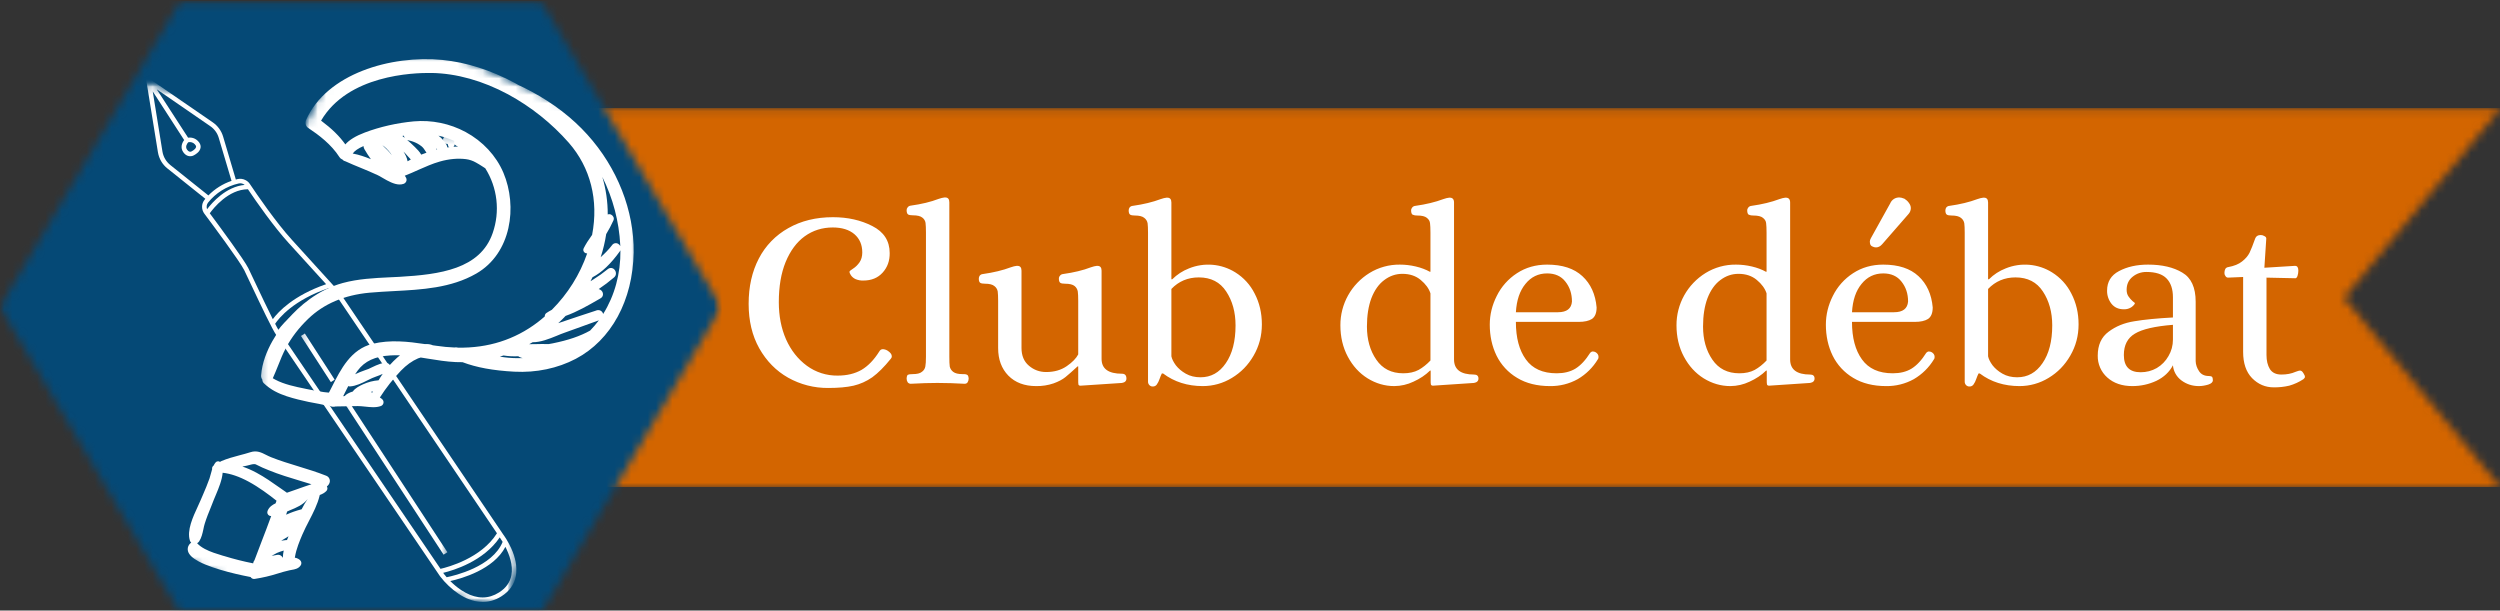 <svg width="303" height="74" viewBox="0 0 303 74" fill="none" xmlns="http://www.w3.org/2000/svg">
<rect x="0" y="0" width="303" height="74" fill="#333333" stroke="none"/>
<g clip-path="url(#clip0_201_111)">
<mask id="mask0_201_111" style="mask-type:luminance" maskUnits="userSpaceOnUse" x="65" y="13" width="240" height="59">
<path d="M65.097 13.101H303.105l-19 23l19 23H65.096Z" fill="white"/>
</mask>
<g mask="url(#mask0_201_111)">
<path d="M65.097 13.101H303.048V59.028H65.097V13.101Z" fill="#D36500"/>
</g>
<mask id="mask1_201_111" style="mask-type:luminance" maskUnits="userSpaceOnUse" x="0" y="0" width="88" height="75">
<path d="M0 0.114H87.463V74.322H0V0.114Z" fill="white"/>
</mask>
<g mask="url(#mask1_201_111)">
<mask id="mask2_201_111" style="mask-type:luminance" maskUnits="userSpaceOnUse" x="0" y="0" width="88" height="75">
<path d="M87.432 37.221L65.573 74.322H21.858L0 37.221L21.858 0.115H65.572L87.432 37.221Z" fill="white"/>
</mask>
<g mask="url(#mask2_201_111)">
<path d="M0 0.114H87.463V74.322H0V0.114Z" fill="#054976"/>
</g>
</g>
<mask id="mask3_201_111" style="mask-type:luminance" maskUnits="userSpaceOnUse" x="31" y="6" width="47" height="45">
<path d="M31.306 6.51H77.442V50.451H31.306V6.51Z" fill="white"/>
</mask>
<g mask="url(#mask3_201_111)">
<mask id="mask4_201_111" style="mask-type:luminance" maskUnits="userSpaceOnUse" x="14" y="1" width="71" height="82">
<path d="M43.117 1.221L84.715 19.669L55.946 82.967L14.341 64.52L43.117 1.221Z" fill="white"/>
</mask>
<g mask="url(#mask4_201_111)">
<mask id="mask5_201_111" style="mask-type:luminance" maskUnits="userSpaceOnUse" x="14" y="1" width="71" height="82">
<path d="M43.117 1.221L84.715 19.669L55.946 82.967L14.341 64.52L43.117 1.221Z" fill="white"/>
</mask>
<g mask="url(#mask5_201_111)">
<path d="M53.138 16.445C53.286 16.554 53.415 16.668 53.537 16.789C53.794 17.062 54.148 17.438 54.219 17.869C54.652 17.805 55.088 17.767 55.526 17.755C55.455 17.731 55.384 17.705 55.313 17.674C55.313 17.666 55.288 17.661 55.288 17.654C55.189 17.602 55.111 17.516 55.069 17.413C55.027 17.309 55.023 17.194 55.058 17.088C54.445 16.801 53.801 16.585 53.138 16.445ZM52.868 17.959C52.888 18.024 52.901 18.079 52.906 18.138L52.983 18.118C52.944 18.066 52.905 18.013 52.868 17.959ZM49.052 16.714C48.999 16.634 48.968 16.541 48.961 16.445C48.89 16.452 48.826 16.465 48.762 16.478C48.858 16.554 48.955 16.637 49.052 16.714ZM49.349 16.968C49.637 17.209 49.92 17.462 50.189 17.731L50.288 17.825C50.558 18.092 50.859 18.392 51.052 18.742C51.258 18.659 51.471 18.576 51.69 18.506C51.657 18.462 51.632 18.416 51.599 18.372C51.451 18.131 51.303 17.902 51.092 17.731C50.932 17.605 50.761 17.492 50.583 17.394C50.237 17.212 49.866 17.081 49.482 17.005L49.347 16.968H49.349ZM73.471 28.373C73.325 29.323 73.101 30.261 72.802 31.175C73.296 30.725 73.779 30.248 74.186 29.707C74.263 29.595 74.379 29.516 74.513 29.485C74.646 29.454 74.787 29.474 74.906 29.541C75.028 29.607 75.125 29.707 75.183 29.828C75.183 29.79 75.176 29.751 75.176 29.714C75.031 26.839 74.291 24.024 73.001 21.443C73.438 22.905 73.663 24.438 73.657 25.995C73.727 25.966 73.804 25.954 73.88 25.959C73.956 25.965 74.03 25.988 74.095 26.028C74.314 26.147 74.481 26.427 74.346 26.719C74.088 27.288 73.796 27.84 73.471 28.373ZM48.904 18.372C49.134 18.735 49.334 19.136 49.398 19.549C49.522 19.479 49.65 19.402 49.792 19.332C49.648 19.188 49.51 19.038 49.38 18.882C49.218 18.696 49.065 18.519 48.904 18.372ZM46.341 17.598C46.767 17.978 47.152 18.379 47.48 18.799L47.487 18.805C47.437 18.722 47.384 18.641 47.327 18.563C46.997 18.131 46.682 17.816 46.341 17.598ZM44.056 17.705C43.413 17.985 42.975 18.283 42.749 18.608C43.516 18.748 44.262 19.009 44.951 19.293C44.669 18.902 44.407 18.497 44.166 18.079C44.102 17.964 44.064 17.836 44.056 17.705ZM68.547 38.289C68.264 38.595 67.967 38.888 67.658 39.168C67.757 39.135 67.846 39.103 67.93 39.078C69.325 38.595 70.754 38.131 72.131 37.679L72.312 37.615C72.391 37.59 72.475 37.58 72.558 37.587C72.641 37.593 72.721 37.616 72.795 37.654C72.948 37.736 73.059 37.882 73.103 38.055C74.487 35.848 75.229 33.166 75.196 30.337C75.176 30.375 75.156 30.414 75.13 30.451C74.024 31.989 72.937 33.026 71.81 33.604C71.732 33.77 71.648 33.929 71.566 34.087C71.668 34.023 71.764 33.967 71.863 33.903C72.543 33.477 73.13 33.057 73.663 32.619C73.749 32.542 73.857 32.493 73.972 32.479C74.088 32.466 74.204 32.488 74.306 32.542C74.401 32.596 74.482 32.671 74.541 32.762C74.601 32.852 74.638 32.956 74.649 33.063C74.662 33.168 74.648 33.274 74.609 33.372C74.569 33.47 74.505 33.556 74.423 33.623C73.831 34.129 73.21 34.6 72.563 35.034C72.621 35.047 72.672 35.067 72.731 35.099C72.944 35.213 73.084 35.43 73.084 35.657C73.085 35.759 73.058 35.859 73.006 35.947C72.954 36.034 72.878 36.106 72.787 36.154L72.512 36.313C71.309 37.005 69.943 37.794 68.547 38.289ZM64.55 41.48C64.415 41.563 64.28 41.64 64.138 41.716C64.362 41.716 64.588 41.716 64.801 41.71C65.412 41.69 65.959 41.69 66.493 41.703L66.641 41.677C66.756 41.659 66.872 41.64 66.989 41.614C68.875 41.233 70.311 40.743 71.52 40.069C71.901 39.677 72.257 39.261 72.583 38.823C71.868 39.078 71.154 39.339 70.439 39.599C69.757 39.84 69.075 40.087 68.393 40.336C68.096 40.439 67.799 40.559 67.485 40.693C66.532 41.08 65.547 41.48 64.55 41.48ZM61.024 43.084C60.877 43.133 60.728 43.18 60.579 43.223C61.312 43.344 61.963 43.401 62.593 43.407C62.851 43.414 63.102 43.414 63.352 43.407C63.203 43.371 63.059 43.318 62.922 43.248C62.883 43.228 62.846 43.205 62.812 43.178C62.214 43.208 61.616 43.176 61.024 43.084ZM48.485 43.064C48.095 43.049 47.704 43.053 47.314 43.077C45.46 43.184 44.199 43.77 43.349 44.914C43.237 45.056 43.134 45.205 43.039 45.359C43.407 45.175 43.806 45.028 44.185 44.888L44.662 44.717C44.784 44.665 44.938 44.589 45.106 44.506C45.71 44.221 46.457 43.858 47.004 44.042C47.03 44.048 47.056 44.062 47.075 44.068C47.148 44.107 47.206 44.167 47.243 44.241C47.533 43.915 47.836 43.617 48.157 43.331C48.24 43.261 48.35 43.171 48.485 43.064ZM45.004 47.526C45.044 47.546 45.08 47.572 45.112 47.603C45.139 47.546 45.157 47.489 45.19 47.432C45.106 47.45 45.028 47.476 44.959 47.502L45.004 47.526ZM42.209 46.794L41.784 47.635L41.591 48.023L41.766 48.003C41.964 47.775 42.3 47.59 42.763 47.45C43.033 47.05 43.542 46.789 43.998 46.579C44.593 46.308 45.232 46.143 45.885 46.091C46.038 45.822 46.213 45.562 46.386 45.315C46.109 45.448 45.808 45.556 45.529 45.657C45.364 45.722 45.208 45.779 45.093 45.829C44.911 45.91 44.72 46.008 44.526 46.102C43.877 46.428 43.142 46.789 42.422 46.835C42.348 46.841 42.275 46.826 42.209 46.794ZM33.064 45.842C33.153 45.899 33.251 45.956 33.353 46.008C34.422 46.586 35.831 46.879 36.964 47.106L37.08 47.133C37.806 47.285 38.528 47.413 39.235 47.52C39.35 47.539 39.467 47.552 39.589 47.559L39.866 47.583C39.981 47.367 40.097 47.139 40.214 46.91C41.296 44.761 42.519 42.32 45.163 41.671C47.294 41.15 49.464 41.397 51.504 41.703C51.858 41.677 52.179 41.729 52.463 41.85L52.919 41.913C53.634 42.021 54.361 42.092 55.089 42.117C55.188 42.096 55.291 42.093 55.391 42.11L55.501 42.136C59.137 42.2 62.373 41.17 65.129 39.085C65.432 38.855 65.735 38.608 66.03 38.348C66.023 38.27 66.037 38.191 66.07 38.12C66.102 38.048 66.153 37.987 66.218 37.941C66.415 37.806 66.635 37.68 66.887 37.545C68.816 35.615 70.279 33.279 71.166 30.712C71.08 30.718 70.995 30.698 70.922 30.655C70.872 30.63 70.828 30.596 70.792 30.554C70.756 30.513 70.729 30.464 70.712 30.412C70.695 30.36 70.689 30.305 70.694 30.251C70.699 30.196 70.715 30.143 70.74 30.095C70.993 29.598 71.307 29.097 71.765 28.461C72.57 24.265 71.566 20.311 68.946 17.311C66.862 14.939 64.369 12.95 61.583 11.436C58.526 9.791 55.326 8.894 52.334 8.844C49.991 8.804 42.151 9.11 38.914 14.621C40.227 15.601 41.148 16.504 41.855 17.502C42.324 16.961 43.123 16.471 44.224 16.058C46.058 15.365 48.113 14.902 50.153 14.71C52.329 14.519 54.515 14.968 56.434 16.001C58.513 17.126 60.134 18.875 61.009 20.927C62.741 25.009 61.988 30.705 57.72 33.159C54.67 34.914 51.123 35.104 47.693 35.283C46.734 35.332 45.743 35.391 44.791 35.474C41.753 35.753 39.255 36.815 37.37 38.626C36.223 39.726 35.317 40.909 34.667 42.141C34.287 42.847 33.984 43.604 33.695 44.335C33.494 44.831 33.29 45.339 33.064 45.842ZM33.333 47.432C32.834 47.164 32.375 46.831 31.969 46.439C31.912 46.383 31.868 46.317 31.838 46.243C31.809 46.17 31.794 46.092 31.796 46.013C31.687 45.864 31.634 45.682 31.647 45.499C31.866 42.46 33.997 39.713 34.898 38.678C36.236 37.138 38.477 35.137 41.553 34.297C43.407 33.796 45.343 33.7 47.216 33.61L48.401 33.553C53.3 33.267 58.205 32.626 59.716 28.239C60.165 26.948 60.317 25.574 60.161 24.217C60.005 22.86 59.545 21.555 58.815 20.395C58.679 20.311 58.557 20.229 58.429 20.146C58.178 19.987 57.94 19.835 57.688 19.7C57.314 19.484 56.901 19.344 56.471 19.288C55.481 19.166 54.412 19.262 53.3 19.581C52.405 19.834 51.542 20.223 50.705 20.59C50.171 20.833 49.617 21.08 49.057 21.297C49.13 21.388 49.191 21.489 49.238 21.596C49.264 21.66 49.277 21.728 49.276 21.797C49.275 21.866 49.26 21.934 49.231 21.997C49.169 22.128 49.058 22.23 48.922 22.281C48.266 22.517 47.533 22.194 46.895 21.857C46.731 21.762 46.566 21.669 46.401 21.577C46.257 21.494 46.122 21.411 45.994 21.341L45.781 21.233C45.099 20.908 44.384 20.616 43.689 20.33C43.104 20.089 42.492 19.842 41.901 19.567C41.891 19.566 41.882 19.562 41.874 19.555C41.812 19.54 41.752 19.518 41.693 19.49C41.618 19.448 41.551 19.392 41.496 19.326C41.462 19.314 41.429 19.299 41.398 19.282C41.291 19.227 41.202 19.143 41.141 19.04C40.143 17.488 38.663 16.377 37.337 15.492C37.016 15.283 36.964 14.824 37.106 14.514C39.602 8.951 47.314 6.656 53.641 7.267C56.498 7.546 59.516 8.507 62.373 10.045C62.542 10.134 62.703 10.224 62.863 10.318C63.385 10.559 63.913 10.826 64.422 11.099C67.079 12.531 69.352 14.284 71.179 16.307C74.822 20.33 76.868 25.543 76.797 30.591C76.709 36.395 74.089 41.22 69.783 43.49C67.575 44.646 65 45.188 62.336 45.048C59.742 44.908 57.747 44.538 56.059 43.897C55.758 43.904 55.488 43.897 55.231 43.884C54.104 43.834 52.97 43.648 51.876 43.471C51.588 43.427 51.291 43.381 50.995 43.331C50.866 43.363 50.769 43.396 50.673 43.433C49.945 43.743 49.251 44.247 48.594 44.926C47.64 45.926 46.784 47.014 46.04 48.176C46.142 48.239 46.233 48.303 46.315 48.379C46.38 48.435 46.429 48.507 46.458 48.587C46.487 48.668 46.494 48.754 46.478 48.838C46.463 48.922 46.425 49.001 46.37 49.066C46.315 49.131 46.243 49.181 46.162 49.211C45.569 49.427 44.9 49.351 44.255 49.281C43.941 49.248 43.646 49.217 43.367 49.217C42.511 49.224 41.584 49.237 40.672 49.263C40.552 49.298 40.427 49.309 40.303 49.296C40.179 49.282 40.059 49.245 39.95 49.186C39.95 49.18 39.943 49.18 39.937 49.18C39.639 49.16 39.344 49.111 39.055 49.033C38.927 49.007 38.798 48.977 38.67 48.952C37.82 48.808 36.976 48.631 36.141 48.423C35.257 48.2 34.234 47.914 33.333 47.43" fill="white"/>
</g>
</g>
</g>
<mask id="mask6_201_111" style="mask-type:luminance" maskUnits="userSpaceOnUse" x="21" y="53" width="21" height="19">
<path d="M21.42 53.706H41.192V71.608H21.42V53.706Z" fill="white"/>
</mask>
<g mask="url(#mask6_201_111)">
<mask id="mask7_201_111" style="mask-type:luminance" maskUnits="userSpaceOnUse" x="14" y="1" width="71" height="82">
<path d="M43.117 1.221L84.715 19.669L55.946 82.967L14.342 64.52L43.117 1.221Z" fill="white"/>
</mask>
<g mask="url(#mask7_201_111)">
<mask id="mask8_201_111" style="mask-type:luminance" maskUnits="userSpaceOnUse" x="14" y="1" width="71" height="82">
<path d="M43.117 1.221L84.715 19.669L55.946 82.967L14.342 64.52L43.117 1.221Z" fill="white"/>
</mask>
<g mask="url(#mask8_201_111)">
<path d="M31.094 57.298C32.086 57.831 33.018 58.486 33.919 59.122C34.209 59.325 34.493 59.529 34.776 59.719C35.155 59.599 35.534 59.459 35.908 59.325C36.211 59.212 36.526 59.098 36.841 58.995L37.151 58.888C37.337 58.823 37.536 58.754 37.749 58.691C37.299 58.551 36.847 58.417 36.411 58.284C35.142 57.901 33.829 57.508 32.588 56.998C32.056 56.794 31.535 56.56 31.029 56.298C30.83 56.191 30.502 56.281 30.212 56.364C30.103 56.388 30 56.42 29.909 56.44C29.729 56.472 29.555 56.51 29.375 56.547C29.922 56.726 30.489 56.974 31.094 57.298ZM34.801 61.996C34.763 62.123 34.724 62.25 34.679 62.383L34.724 62.364C35.284 62.11 35.882 61.9 36.557 61.723C36.772 61.294 37.015 60.88 37.286 60.483C36.745 61.195 35.875 61.544 35.175 61.83C35.051 61.881 34.929 61.939 34.801 61.996ZM34.969 64.996C34.834 65.079 34.705 65.162 34.569 65.245C34.409 65.339 34.247 65.44 34.081 65.537C34.186 65.526 34.291 65.511 34.396 65.492L34.653 65.459C34.699 65.454 34.737 65.454 34.781 65.454C34.84 65.308 34.897 65.155 34.969 64.996ZM34.387 66.725C34.111 66.804 33.841 66.9 33.577 67.012C33.441 67.073 33.31 67.143 33.185 67.222L32.921 67.373C33.13 67.342 33.337 67.304 33.544 67.259C33.698 67.221 33.86 67.239 34.002 67.31C34.124 67.38 34.221 67.489 34.279 67.609C34.288 67.312 34.325 67.016 34.387 66.725ZM23.908 65.855C24.134 66.102 24.43 66.319 24.818 66.529C25.5 66.896 26.297 67.132 27.006 67.349L27.192 67.399C28.338 67.753 29.503 68.046 30.68 68.278C30.698 68.135 30.756 67.999 30.848 67.888C31.132 67.132 31.413 66.382 31.705 65.632C32.096 64.621 32.496 63.584 32.868 62.549C32.836 62.548 32.804 62.544 32.773 62.536C32.721 62.531 32.67 62.516 32.624 62.491C32.526 62.434 32.453 62.344 32.417 62.238C32.382 62.132 32.387 62.016 32.432 61.913C32.618 61.43 33.054 61.163 33.404 61.003C33.404 61.003 33.48 60.769 33.513 60.686C32.585 59.949 31.387 59.052 30.127 58.372C28.988 57.755 27.932 57.4 26.986 57.298C26.915 58.181 26.503 59.161 26.169 59.962C26.078 60.172 25.994 60.369 25.923 60.548C25.808 60.846 25.686 61.143 25.571 61.443C25.299 62.103 25.024 62.79 24.811 63.477C24.745 63.687 24.696 63.91 24.649 64.151C24.541 64.654 24.424 65.174 24.14 65.612C24.077 65.706 23.991 65.782 23.89 65.835L23.908 65.855ZM24.063 68.036C23.31 67.629 22.887 67.222 22.778 66.782C22.745 66.651 22.742 66.515 22.767 66.382C22.793 66.25 22.847 66.124 22.926 66.014C22.987 65.916 23.073 65.835 23.175 65.778C23.101 65.705 23.046 65.616 23.015 65.518C22.628 64.284 23.381 62.663 23.981 61.366C24.102 61.099 24.218 60.852 24.315 60.623C24.406 60.406 24.496 60.196 24.592 59.98C24.869 59.332 25.159 58.658 25.396 57.978C25.456 57.791 25.51 57.602 25.557 57.412C25.602 57.234 25.653 57.05 25.711 56.865C25.694 56.782 25.702 56.696 25.734 56.618C25.767 56.54 25.821 56.473 25.892 56.425C25.956 56.287 26.034 56.165 26.123 56.057C26.186 55.978 26.277 55.926 26.378 55.912C26.479 55.897 26.582 55.922 26.665 55.981C26.709 55.944 26.759 55.914 26.813 55.893C27.533 55.581 28.293 55.377 29.032 55.18C29.471 55.066 29.927 54.946 30.359 54.806C31.125 54.557 31.697 54.85 32.257 55.136C32.45 55.232 32.649 55.333 32.862 55.416C33.944 55.848 35.076 56.191 36.177 56.528C37.278 56.865 38.418 57.215 39.51 57.648C39.543 57.661 39.576 57.674 39.609 57.691C39.745 57.761 39.854 57.873 39.917 58.01C39.981 58.147 39.997 58.301 39.962 58.448C39.911 58.65 39.79 58.828 39.62 58.951C39.645 59 39.665 59.065 39.678 59.122C39.689 59.194 39.682 59.269 39.658 59.338C39.635 59.407 39.596 59.471 39.543 59.522C39.35 59.719 39.098 59.872 38.752 59.994C38.752 60.019 38.746 60.043 38.739 60.069C38.487 61.125 37.96 62.149 37.45 63.134C37.169 63.681 36.879 64.24 36.646 64.787C36.319 65.555 35.913 66.522 35.752 67.482L35.732 67.59C35.88 67.616 36.015 67.655 36.132 67.723C36.228 67.769 36.314 67.832 36.383 67.909C36.466 67.99 36.517 68.098 36.526 68.213C36.536 68.329 36.503 68.443 36.434 68.537C36.164 68.931 35.725 69.009 35.346 69.071C35.256 69.09 35.165 69.103 35.076 69.123C34.613 69.23 34.144 69.357 33.641 69.517C32.746 69.803 31.838 70.013 30.873 70.164C30.776 70.181 30.676 70.168 30.587 70.127C30.497 70.087 30.422 70.02 30.372 69.936C29.573 69.79 25.989 69.071 24.063 68.036Z" fill="white"/>
</g>
</g>
</g>
<mask id="mask9_201_111" style="mask-type:luminance" maskUnits="userSpaceOnUse" x="52" y="16" width="5" height="4">
<path d="M52.726 16.274H56.022V19.529H52.726V16.274Z" fill="white"/>
</mask>
<g mask="url(#mask9_201_111)">
<mask id="mask10_201_111" style="mask-type:luminance" maskUnits="userSpaceOnUse" x="14" y="1" width="71" height="82">
<path d="M43.117 1.221L84.715 19.669L55.946 82.967L14.342 64.52L43.117 1.221Z" fill="white"/>
</mask>
<g mask="url(#mask10_201_111)">
<mask id="mask11_201_111" style="mask-type:luminance" maskUnits="userSpaceOnUse" x="14" y="1" width="71" height="82">
<path d="M43.117 1.221L84.715 19.669L55.946 82.967L14.342 64.52L43.117 1.221Z" fill="white"/>
</mask>
<g mask="url(#mask11_201_111)">
<path d="M54.502 17.921C54.423 17.88 54.363 17.809 54.336 17.724C54.319 17.672 54.303 17.619 54.29 17.565C54.283 17.521 54.272 17.484 54.257 17.445H54.212C54.12 17.442 54.03 17.418 53.949 17.375C53.848 17.32 53.77 17.232 53.728 17.126C53.686 17.02 53.682 16.903 53.718 16.795C53.782 16.561 54.007 16.421 54.265 16.434C54.4 16.445 54.606 16.466 54.786 16.567C54.892 16.622 54.985 16.7 55.056 16.795C55.282 17.108 55.16 17.552 54.954 17.832C54.903 17.899 54.828 17.945 54.745 17.961C54.662 17.978 54.576 17.963 54.502 17.921Z" fill="white"/>
</g>
</g>
</g>
<mask id="mask12_201_111" style="mask-type:luminance" maskUnits="userSpaceOnUse" x="16" y="9" width="47" height="65">
<path d="M16.477 9.765H62.612V73.235H16.477V9.765Z" fill="white"/>
</mask>
<g mask="url(#mask12_201_111)">
<mask id="mask13_201_111" style="mask-type:luminance" maskUnits="userSpaceOnUse" x="3" y="9" width="73" height="66">
<path d="M61.344 74.303L3.34 57.704L17.403 9.771L75.409 26.371L61.344 74.303Z" fill="white"/>
</mask>
<g mask="url(#mask13_201_111)">
<mask id="mask14_201_111" style="mask-type:luminance" maskUnits="userSpaceOnUse" x="3" y="9" width="73" height="66">
<path d="M3.399 57.724L61.403 74.322L75.458 26.383L17.456 9.782L3.399 57.724Z" fill="white"/>
</mask>
<g mask="url(#mask14_201_111)">
<path d="M62.522 69.821C62.329 70.838 61.744 71.66 60.772 72.275C59.175 73.279 57.379 73.17 55.572 71.964C54.72 71.385 53.968 70.674 53.344 69.86L33.501 40.636C32.998 39.929 31.57 36.904 30.527 34.697C30.128 33.851 29.787 33.122 29.601 32.746C29.06 31.659 25.758 27.222 24.76 25.886C24.581 25.645 24.486 25.352 24.49 25.053C24.493 24.753 24.595 24.463 24.78 24.226C24.813 24.182 24.851 24.138 24.888 24.094L20.293 20.419C19.675 19.931 19.271 19.231 19.141 18.455L17.648 9.231L25.79 14.831C26.39 15.244 26.833 15.856 27.039 16.548L28.584 21.761C28.662 21.734 28.733 21.723 28.797 21.703C29.131 21.627 29.482 21.677 29.78 21.843C29.981 21.947 30.152 22.1 30.276 22.288C31.171 23.622 33.45 26.954 35.388 29.078C37.877 31.812 41.115 35.384 41.148 35.416L41.159 35.434L61.016 64.818C61.144 64.984 62.967 67.495 62.522 69.821ZM55.893 71.518C56.074 71.64 56.247 71.741 56.427 71.837C57.856 72.612 59.213 72.605 60.475 71.811C61.312 71.284 61.822 70.584 61.981 69.726C62.212 68.506 61.718 67.183 61.255 66.275C59.831 69.026 55.964 70.114 54.573 70.424C54.921 70.774 55.373 71.168 55.893 71.518ZM54.135 69.961C55.03 69.782 59.684 68.707 60.92 65.676C60.811 65.491 60.695 65.311 60.573 65.135H60.566C58.615 68.029 54.959 69.129 53.718 69.427L53.794 69.547C53.801 69.547 53.924 69.713 54.135 69.961ZM40.459 35.48C40.324 35.327 40.143 35.13 39.924 34.889C35.567 36.344 33.797 38.569 33.346 39.242C33.488 39.529 33.623 39.772 33.74 39.968C34.358 39.109 36.236 36.987 40.459 35.48ZM34.061 40.47L53.389 68.944C54.303 68.734 58.332 67.659 60.231 64.634L40.83 35.931C36.261 37.514 34.445 39.885 34.058 40.471L34.061 40.47ZM26.511 16.701C26.341 16.124 25.974 15.624 25.473 15.283L19 10.826L22.797 16.688C23.015 16.654 23.238 16.674 23.447 16.745C23.655 16.816 23.843 16.936 23.994 17.095C24.406 17.508 24.425 17.985 24.053 18.411C23.924 18.558 23.531 18.855 23.279 18.912C23.041 18.963 22.592 18.977 22.224 18.462C21.819 17.902 22.058 17.317 22.321 16.974L18.51 11.075L19.688 18.366C19.792 19.008 20.133 19.586 20.641 20L25.256 23.687C26.037 22.887 26.998 22.282 28.062 21.92L26.511 16.701ZM22.676 18.143C22.862 18.411 23.041 18.403 23.158 18.379C23.336 18.298 23.497 18.186 23.634 18.048C23.789 17.869 23.84 17.718 23.602 17.475C23.504 17.371 23.38 17.294 23.242 17.253C23.104 17.212 22.957 17.208 22.817 17.241C22.702 17.368 22.399 17.768 22.676 18.143ZM28.925 22.237C27.454 22.571 26.144 23.392 25.211 24.565C25.127 24.677 25.073 24.809 25.052 24.947C25.032 25.086 25.047 25.227 25.096 25.359C25.706 24.552 27.386 22.625 29.652 22.41C29.553 22.326 29.436 22.267 29.31 22.238C29.183 22.207 29.052 22.207 28.925 22.237ZM34.976 29.44C33.166 27.456 31.067 24.449 30.051 22.937C27.683 22.95 25.867 25.232 25.424 25.849C26.801 27.704 29.576 31.468 30.097 32.505C30.283 32.886 30.631 33.616 31.029 34.469C31.634 35.747 32.433 37.431 33.063 38.684C33.738 37.768 35.574 35.81 39.525 34.443L34.976 29.44Z" fill="white"/>
</g>
</g>
</g>
<mask id="mask15_201_111" style="mask-type:luminance" maskUnits="userSpaceOnUse" x="41" y="47" width="14" height="22">
<path d="M41.192 47.196H54.374V68.353H41.192V47.196Z" fill="white"/>
</mask>
<g mask="url(#mask15_201_111)">
<mask id="mask16_201_111" style="mask-type:luminance" maskUnits="userSpaceOnUse" x="3" y="9" width="73" height="66">
<path d="M61.344 74.303L3.34 57.705L17.403 9.771L75.409 26.371L61.344 74.303Z" fill="white"/>
</mask>
<g mask="url(#mask16_201_111)">
<mask id="mask17_201_111" style="mask-type:luminance" maskUnits="userSpaceOnUse" x="3" y="9" width="73" height="66">
<path d="M3.399 57.724L61.403 74.322L75.458 26.383L17.456 9.783L3.399 57.724Z" fill="white"/>
</mask>
<g mask="url(#mask17_201_111)">
<path d="M41.655 48.723L53.763 67.227L54.226 66.929L42.12 48.43L41.655 48.723Z" fill="white"/>
</g>
</g>
</g>
<mask id="mask18_201_111" style="mask-type:luminance" maskUnits="userSpaceOnUse" x="36" y="39" width="6" height="9">
<path d="M36.249 39.059H41.192V47.196H36.249V39.059Z" fill="white"/>
</mask>
<g mask="url(#mask18_201_111)">
<mask id="mask19_201_111" style="mask-type:luminance" maskUnits="userSpaceOnUse" x="3" y="9" width="73" height="66">
<path d="M61.344 74.303L3.34 57.705L17.403 9.771L75.409 26.371L61.344 74.303Z" fill="white"/>
</mask>
<g mask="url(#mask19_201_111)">
<mask id="mask20_201_111" style="mask-type:luminance" maskUnits="userSpaceOnUse" x="3" y="9" width="73" height="66">
<path d="M3.399 57.724L61.403 74.322L75.458 26.383L17.456 9.783L3.399 57.724Z" fill="white"/>
</mask>
<g mask="url(#mask20_201_111)">
<path d="M36.48 40.719L40.098 46.312L40.561 46.013L36.945 40.419L36.48 40.719Z" fill="white"/>
</g>
</g>
</g>
<path d="M100.389 47.022C98.685 47.037 97.006 46.608 95.524 45.777C94.062 44.95 92.897 43.762 92.022 42.216C91.16 40.678 90.735 38.88 90.735 36.826C90.735 34.741 91.147 32.91 91.971 31.333C92.77 29.783 94.015 28.5 95.55 27.645C97.094 26.768 98.896 26.324 100.956 26.324C102.739 26.324 104.329 26.679 105.718 27.392C107.122 28.103 107.83 29.198 107.83 30.673C107.843 31.607 107.56 32.394 106.98 33.037C106.395 33.685 105.616 34.002 104.637 34.002C104.31 34.014 103.985 33.953 103.685 33.825C103.454 33.718 103.258 33.551 103.118 33.342C102.996 33.158 102.945 33.011 102.965 32.91C102.965 32.858 103.106 32.744 103.401 32.552C103.691 32.37 103.948 32.114 104.176 31.791C104.393 31.473 104.508 31.073 104.508 30.596C104.508 29.668 104.187 28.93 103.556 28.383C102.918 27.842 102.043 27.569 100.93 27.569C99.656 27.569 98.524 27.927 97.532 28.638C96.553 29.349 95.781 30.393 95.215 31.765C94.662 33.125 94.392 34.741 94.392 36.623C94.392 38.287 94.68 39.788 95.265 41.122C95.865 42.465 96.708 43.533 97.789 44.328C98.867 45.121 100.179 45.541 101.523 45.523C102.637 45.523 103.596 45.294 104.406 44.836C105.21 44.364 105.932 43.616 106.568 42.599C106.672 42.413 106.814 42.319 107.006 42.319C107.207 42.33 107.402 42.392 107.573 42.498C107.914 42.719 108.087 42.948 108.087 43.183C108.088 43.24 108.077 43.296 108.055 43.349C108.033 43.401 108 43.449 107.959 43.489C107.168 44.473 106.42 45.217 105.718 45.727C105.009 46.221 104.258 46.552 103.454 46.744C102.642 46.928 101.625 47.022 100.389 47.022ZM110.373 46.514C110.303 46.513 110.234 46.496 110.172 46.465C110.109 46.434 110.055 46.39 110.012 46.335C109.924 46.2 109.879 46.041 109.883 45.88C109.896 45.624 109.949 45.473 110.038 45.42C110.14 45.37 110.328 45.344 110.605 45.344C111.132 45.344 111.511 45.256 111.737 45.064C111.953 44.914 112.101 44.686 112.149 44.429C112.2 44.174 112.226 43.78 112.226 43.233V28.179C112.226 27.659 112.206 27.265 112.175 27.011C112.136 26.757 111.997 26.528 111.788 26.375C111.564 26.191 111.178 26.095 110.63 26.095C110.373 26.095 110.18 26.062 110.064 25.994C109.941 25.911 109.883 25.733 109.883 25.458C109.883 25.344 109.923 25.23 110.012 25.128C110.054 25.07 110.108 25.023 110.171 24.987C110.233 24.952 110.303 24.931 110.374 24.924C111.692 24.741 112.818 24.469 113.745 24.111C114.035 24.01 114.273 23.953 114.465 23.933H114.569C114.891 23.933 115.059 24.13 115.059 24.519V43.235C115.059 43.78 115.072 44.174 115.11 44.429C115.168 44.682 115.314 44.906 115.522 45.064C115.761 45.256 116.146 45.344 116.68 45.344H116.886C117.041 45.344 117.156 45.383 117.247 45.447C117.329 45.497 117.382 45.642 117.402 45.878C117.402 46.05 117.356 46.203 117.273 46.337C117.202 46.451 117.079 46.514 116.911 46.514C115.813 46.449 114.715 46.414 113.615 46.412C112.689 46.412 111.608 46.444 110.373 46.514ZM125.582 46.794C124.172 46.794 123.045 46.374 122.21 45.523C121.386 44.677 120.974 43.564 120.974 42.192V36.469C120.974 35.949 120.954 35.566 120.923 35.325C120.877 35.061 120.73 34.824 120.511 34.665C120.285 34.479 119.905 34.385 119.377 34.385C119.12 34.385 118.927 34.352 118.81 34.282C118.689 34.201 118.631 34.028 118.631 33.775C118.631 33.641 118.664 33.521 118.735 33.418C118.78 33.359 118.838 33.31 118.905 33.275C118.971 33.239 119.045 33.219 119.12 33.215C120.42 33.031 121.547 32.757 122.493 32.401C122.783 32.3 123.02 32.241 123.213 32.222H123.317C123.638 32.222 123.806 32.42 123.806 32.808V42.166C123.806 43.1 124.103 43.819 124.708 44.327C125.306 44.836 126.001 45.09 126.792 45.09C127.771 45.09 128.601 44.854 129.29 44.377C129.972 43.907 130.435 43.43 130.68 42.953V36.471C130.68 35.95 130.661 35.568 130.628 35.327C130.585 35.068 130.448 34.833 130.242 34.666C130.016 34.481 129.631 34.386 129.084 34.386C128.827 34.386 128.632 34.354 128.517 34.284C128.395 34.203 128.336 34.03 128.336 33.776C128.332 33.645 128.379 33.518 128.466 33.42C128.508 33.362 128.562 33.315 128.624 33.28C128.686 33.245 128.755 33.223 128.827 33.216C130.145 33.032 131.272 32.759 132.198 32.403C132.488 32.302 132.725 32.243 132.92 32.224H133.022C133.345 32.224 133.511 32.422 133.511 32.809V43.49C133.511 44.698 134.335 45.295 135.983 45.295C136.344 45.295 136.523 45.492 136.523 45.881C136.523 46.174 136.344 46.35 135.983 46.413L130.962 46.745C130.809 46.745 130.718 46.693 130.705 46.592C130.683 46.441 130.675 46.288 130.68 46.135V44.405H130.603C129.997 44.965 129.509 45.398 129.135 45.702C128.774 45.995 128.291 46.249 127.693 46.465C127.014 46.696 126.3 46.806 125.582 46.794ZM139.733 46.844C139.651 46.849 139.569 46.835 139.493 46.804C139.417 46.773 139.35 46.726 139.295 46.666C139.241 46.608 139.2 46.539 139.173 46.465C139.146 46.391 139.135 46.313 139.14 46.234V28.205C139.14 27.685 139.122 27.302 139.09 27.061C139.045 26.797 138.897 26.56 138.678 26.401C138.451 26.215 138.072 26.121 137.545 26.121C137.286 26.121 137.093 26.088 136.978 26.018C136.856 25.937 136.797 25.764 136.797 25.51C136.797 25.377 136.83 25.255 136.901 25.154C136.946 25.095 137.004 25.046 137.071 25.01C137.137 24.975 137.211 24.955 137.286 24.95C138.588 24.767 139.713 24.493 140.659 24.137C140.949 24.034 141.186 23.977 141.381 23.958H141.483C141.806 23.958 141.972 24.156 141.972 24.544V33.851H142.076C142.652 33.274 143.345 32.823 144.109 32.528C145.016 32.16 145.998 32.011 146.975 32.095C147.951 32.179 148.893 32.493 149.721 33.011C150.728 33.637 151.539 34.526 152.064 35.579C152.644 36.686 152.939 37.933 152.939 39.318C152.939 40.691 152.605 41.956 151.936 43.106C151.28 44.245 150.403 45.141 149.309 45.801C148.251 46.451 147.029 46.795 145.783 46.794C143.93 46.794 142.32 46.285 140.969 45.267H140.814C140.723 45.44 140.633 45.668 140.53 45.954C140.453 46.19 140.341 46.413 140.196 46.615C140.143 46.687 140.073 46.745 139.992 46.785C139.912 46.825 139.823 46.845 139.733 46.844ZM145.5 45.727C146.769 45.727 147.79 45.16 148.565 44.023C149.349 42.89 149.748 41.365 149.748 39.444C149.748 37.837 149.369 36.463 148.614 35.325C147.874 34.194 146.769 33.621 145.294 33.621C143.967 33.621 142.86 34.093 141.972 35.021V43.183C142.038 43.508 142.218 43.87 142.513 44.276C142.822 44.67 143.221 45.009 143.724 45.294C144.238 45.587 144.829 45.727 145.5 45.727ZM168.994 46.794C167.841 46.794 166.76 46.477 165.748 45.853C164.752 45.23 163.954 44.353 163.356 43.233C162.751 42.102 162.455 40.831 162.455 39.42C162.449 38.156 162.769 36.91 163.386 35.802C164.003 34.694 164.896 33.76 165.981 33.088C167.085 32.409 168.363 32.056 169.663 32.071C170.312 32.071 170.957 32.147 171.594 32.298C172.244 32.451 172.81 32.668 173.293 32.935H173.371V28.205C173.371 27.685 173.351 27.302 173.32 27.061C173.3 26.807 173.171 26.589 172.932 26.401C172.708 26.215 172.323 26.121 171.774 26.121C171.58 26.131 171.385 26.096 171.207 26.018C171.085 25.937 171.028 25.764 171.028 25.51C171.024 25.38 171.07 25.253 171.156 25.154C171.202 25.094 171.26 25.045 171.327 25.01C171.394 24.975 171.468 24.955 171.543 24.95C172.843 24.767 173.969 24.493 174.915 24.137C175.205 24.034 175.442 23.977 175.636 23.958H175.714C176.055 23.958 176.228 24.156 176.228 24.544V43.564C176.228 44.784 177.033 45.395 178.65 45.395C179.009 45.395 179.189 45.56 179.189 45.878C179.189 46.171 179.007 46.35 178.648 46.412L173.679 46.744C173.537 46.744 173.455 46.692 173.422 46.591C173.399 46.439 173.391 46.286 173.397 46.133V44.913H173.32C172.766 45.46 172.095 45.904 171.309 46.26C170.587 46.605 169.796 46.787 168.994 46.794ZM170.075 45.243C170.795 45.243 171.413 45.11 171.929 44.836C172.443 44.55 172.919 44.169 173.371 43.692V35.555C173.178 34.962 172.784 34.422 172.186 33.928C171.601 33.438 170.86 33.189 169.971 33.189C169.161 33.189 168.428 33.444 167.759 33.953C167.101 34.448 166.587 35.174 166.213 36.139C165.852 37.106 165.673 38.25 165.673 39.573C165.673 41.148 166.047 42.489 166.806 43.59C167.559 44.696 168.647 45.243 170.075 45.243ZM187.87 46.794C186.307 46.794 184.975 46.464 183.881 45.801C182.801 45.162 181.933 44.226 181.383 43.106C180.83 41.975 180.56 40.716 180.56 39.344C180.56 38.141 180.843 36.979 181.41 35.861C181.96 34.745 182.805 33.796 183.855 33.114C184.916 32.42 186.134 32.071 187.511 32.071C189.365 32.071 190.787 32.542 191.784 33.47C192.795 34.404 193.367 35.667 193.509 37.257C193.509 37.938 193.316 38.403 192.944 38.657C192.565 38.898 192.021 39.013 191.321 39.013H183.725C183.725 40.934 184.125 42.446 184.936 43.564C185.74 44.683 186.982 45.243 188.669 45.243C189.558 45.243 190.317 45.058 190.935 44.683C191.566 44.296 192.171 43.653 192.738 42.75C192.84 42.649 192.944 42.599 193.046 42.599C193.173 42.598 193.298 42.633 193.407 42.699C193.626 42.839 193.741 43.025 193.741 43.259C193.741 43.399 193.715 43.487 193.664 43.539C193.068 44.535 192.226 45.365 191.218 45.954C190.197 46.52 189.042 46.81 187.87 46.794ZM188.824 37.843C189.885 37.843 190.452 37.41 190.521 36.546C190.521 35.599 190.253 34.792 189.724 34.131C189.21 33.468 188.47 33.138 187.511 33.138C186.442 33.138 185.567 33.565 184.885 34.409C184.196 35.242 183.81 36.386 183.726 37.843H188.824ZM209.73 46.794C208.577 46.794 207.496 46.477 206.484 45.853C205.488 45.23 204.69 44.353 204.092 43.233C203.487 42.102 203.191 40.831 203.191 39.42C203.185 38.156 203.505 36.91 204.122 35.802C204.739 34.694 205.632 33.76 206.717 33.088C207.821 32.409 209.099 32.056 210.399 32.071C211.049 32.071 211.693 32.147 212.33 32.298C212.98 32.451 213.546 32.668 214.029 32.935H214.107V28.205C214.107 27.685 214.087 27.302 214.056 27.061C214.036 26.807 213.907 26.589 213.668 26.401C213.444 26.215 213.059 26.121 212.51 26.121C212.316 26.131 212.121 26.096 211.943 26.018C211.821 25.937 211.764 25.764 211.764 25.51C211.76 25.38 211.806 25.253 211.892 25.154C211.938 25.095 211.996 25.046 212.062 25.01C212.129 24.975 212.202 24.955 212.278 24.95C213.579 24.767 214.705 24.493 215.651 24.137C215.941 24.034 216.178 23.977 216.372 23.958H216.45C216.791 23.958 216.964 24.156 216.964 24.544V43.564C216.964 44.784 217.769 45.395 219.384 45.395C219.745 45.395 219.925 45.56 219.925 45.878C219.925 46.171 219.743 46.35 219.384 46.412L214.415 46.744C214.273 46.744 214.191 46.692 214.158 46.591C214.135 46.439 214.126 46.286 214.131 46.133V44.913H214.056C213.502 45.46 212.831 45.904 212.045 46.26C211.323 46.605 210.532 46.787 209.73 46.794ZM210.811 45.243C211.531 45.243 212.149 45.11 212.665 44.836C213.179 44.55 213.655 44.169 214.107 43.692V35.555C213.914 34.962 213.52 34.422 212.922 33.928C212.337 33.438 211.596 33.189 210.707 33.189C209.897 33.189 209.164 33.444 208.495 33.953C207.837 34.448 207.323 35.174 206.949 36.139C206.588 37.106 206.409 38.25 206.409 39.573C206.409 41.148 206.783 42.489 207.541 43.59C208.295 44.696 209.383 45.243 210.811 45.243ZM228.606 46.794C227.043 46.794 225.711 46.464 224.616 45.801C223.536 45.162 222.668 44.225 222.119 43.106C221.566 41.975 221.296 40.716 221.296 39.344C221.296 38.141 221.579 36.979 222.144 35.861C222.695 34.744 223.54 33.795 224.591 33.114C225.652 32.42 226.87 32.071 228.247 32.071C230.101 32.071 231.523 32.542 232.52 33.47C233.531 34.404 234.103 35.667 234.245 37.257C234.245 37.938 234.052 38.403 233.678 38.657C233.299 38.898 232.759 39.013 232.057 39.013H224.461C224.461 40.934 224.861 42.446 225.672 43.564C226.476 44.683 227.718 45.243 229.405 45.243C230.294 45.243 231.053 45.058 231.671 44.683C232.302 44.296 232.907 43.653 233.472 42.75C233.576 42.649 233.678 42.599 233.782 42.599C233.909 42.598 234.034 42.633 234.143 42.699C234.362 42.839 234.477 43.025 234.477 43.259C234.477 43.399 234.451 43.487 234.4 43.539C233.804 44.535 232.962 45.365 231.954 45.954C230.933 46.52 229.778 46.81 228.606 46.794ZM229.559 37.843C230.621 37.843 231.188 37.41 231.259 36.546C231.259 35.599 230.989 34.792 230.46 34.131C229.946 33.468 229.206 33.138 228.247 33.138C227.178 33.138 226.303 33.565 225.621 34.409C224.932 35.242 224.545 36.386 224.462 37.843H229.559ZM226.959 29.885C226.851 29.849 226.759 29.777 226.702 29.68C226.648 29.551 226.621 29.412 226.624 29.273C226.624 29.159 226.664 29.019 226.753 28.866L229.096 24.645C229.187 24.424 229.345 24.238 229.548 24.11C229.751 23.983 229.989 23.921 230.229 23.933C230.364 23.933 230.564 23.984 230.822 24.086C231.04 24.226 231.22 24.391 231.361 24.594C231.516 24.797 231.592 25.014 231.592 25.229C231.589 25.492 231.489 25.746 231.31 25.942L228.117 29.603C227.893 29.859 227.641 29.986 227.371 29.986C227.227 29.986 227.085 29.951 226.959 29.883V29.885ZM238.717 46.844C238.635 46.849 238.553 46.835 238.477 46.804C238.401 46.773 238.333 46.726 238.278 46.666C238.225 46.608 238.183 46.539 238.157 46.465C238.13 46.391 238.119 46.313 238.123 46.234V28.205C238.123 27.685 238.105 27.302 238.072 27.061C238.027 26.797 237.879 26.56 237.66 26.401C237.435 26.215 237.056 26.121 236.527 26.121C236.27 26.121 236.077 26.088 235.962 26.018C235.84 25.937 235.78 25.764 235.78 25.51C235.78 25.377 235.813 25.255 235.884 25.154C235.93 25.095 235.988 25.046 236.054 25.01C236.121 24.975 236.194 24.955 236.27 24.95C237.571 24.767 238.697 24.493 239.643 24.137C239.933 24.034 240.17 23.977 240.364 23.958H240.466C240.788 23.958 240.956 24.156 240.956 24.544V33.851H241.058C241.635 33.274 242.328 32.823 243.093 32.528C243.999 32.16 244.982 32.011 245.958 32.095C246.935 32.179 247.877 32.493 248.705 33.011C249.711 33.637 250.523 34.526 251.048 35.579C251.628 36.686 251.923 37.933 251.923 39.318C251.923 40.691 251.588 41.956 250.918 43.106C250.262 44.245 249.387 45.141 248.293 45.801C247.234 46.451 246.013 46.795 244.767 46.794C242.912 46.794 241.303 46.285 239.952 45.267H239.798C239.707 45.44 239.616 45.668 239.514 45.954C239.437 46.19 239.324 46.413 239.18 46.615C239.126 46.687 239.057 46.745 238.976 46.785C238.896 46.825 238.807 46.845 238.717 46.844ZM244.484 45.727C245.752 45.727 246.774 45.16 247.547 44.023C248.333 42.89 248.731 41.365 248.731 39.444C248.731 37.837 248.352 36.463 247.598 35.325C246.858 34.194 245.752 33.621 244.278 33.621C242.951 33.621 241.844 34.093 240.956 35.021V43.183C241.022 43.508 241.2 43.87 241.496 44.276C241.806 44.67 242.205 45.009 242.706 45.294C243.221 45.587 243.813 45.727 244.484 45.727ZM258.441 46.794C257.187 46.794 256.176 46.444 255.404 45.752C255.03 45.419 254.733 45.011 254.534 44.554C254.334 44.097 254.236 43.604 254.246 43.106C254.246 41.822 254.683 40.855 255.558 40.208C256.434 39.547 257.469 39.127 258.674 38.937C259.89 38.733 261.455 38.58 263.36 38.478V36.037C263.36 35.039 263.103 34.276 262.587 33.748C262.084 33.228 261.274 32.961 260.142 32.961C259.504 32.961 258.944 33.158 258.468 33.547C257.985 33.939 257.748 34.461 257.748 35.122C257.748 35.447 257.823 35.719 257.978 35.936C258.133 36.159 258.295 36.343 258.468 36.496C258.654 36.636 258.751 36.712 258.751 36.723C258.751 36.846 258.622 37.003 258.365 37.207C258.087 37.401 257.752 37.5 257.411 37.487C256.775 37.487 256.279 37.27 255.919 36.826C255.558 36.368 255.367 35.803 255.378 35.223C255.378 34.155 255.856 33.368 256.82 32.858C257.799 32.337 258.97 32.071 260.346 32.071C262.046 32.071 263.424 32.396 264.492 33.037C265.574 33.665 266.115 34.844 266.115 36.572V43.767C266.126 44.193 266.268 44.6 266.526 44.988C266.783 45.383 267.182 45.574 267.736 45.574C267.904 45.574 268.026 45.611 268.097 45.674C268.161 45.744 268.199 45.878 268.199 46.081C268.199 46.324 268.006 46.495 267.634 46.615C267.253 46.729 266.874 46.794 266.5 46.794C265.709 46.794 265.007 46.566 264.389 46.107C264.097 45.891 263.853 45.616 263.676 45.301C263.498 44.985 263.391 44.636 263.36 44.276C262.928 45.09 262.259 45.72 261.351 46.158C260.437 46.578 259.473 46.794 258.441 46.794ZM259.446 45.116C260.148 45.116 260.797 44.95 261.402 44.607C262.002 44.25 262.471 43.767 262.819 43.158C263.178 42.546 263.36 41.879 263.36 41.148V39.368C261.178 39.541 259.639 39.897 258.751 40.437C257.856 40.965 257.411 41.829 257.411 43.03C257.411 44.423 258.087 45.116 259.446 45.116ZM275.574 46.947C274.557 46.947 273.682 46.573 272.948 45.827C272.227 45.084 271.867 44.021 271.867 42.649V33.571L270.038 33.648C269.916 33.648 269.814 33.591 269.73 33.468C269.644 33.36 269.598 33.225 269.601 33.088C269.601 32.904 269.634 32.746 269.703 32.604C269.737 32.543 269.786 32.491 269.844 32.451C269.902 32.412 269.969 32.386 270.039 32.377C270.773 32.241 271.339 32.014 271.736 31.69C272.148 31.371 272.445 31.023 272.639 30.646C272.826 30.259 273.058 29.673 273.335 28.892C273.437 28.625 273.656 28.485 274.004 28.485C274.159 28.485 274.3 28.529 274.44 28.612C274.595 28.682 274.673 28.783 274.673 28.916L274.442 32.451L278.097 32.224H278.174C278.431 32.224 278.56 32.419 278.56 32.809C278.56 33.031 278.522 33.241 278.457 33.444C278.387 33.635 278.303 33.724 278.2 33.724L274.699 33.648V43.03C274.699 43.71 274.834 44.276 275.111 44.734C275.401 45.18 275.864 45.395 276.5 45.395C277.151 45.395 277.724 45.287 278.225 45.064C278.495 44.963 278.67 44.913 278.741 44.913C278.876 44.913 278.985 44.976 279.075 45.09C279.158 45.191 279.243 45.337 279.332 45.523C279.349 45.572 279.358 45.623 279.359 45.674C279.359 45.764 279.293 45.853 279.177 45.954C278.648 46.304 278.066 46.57 277.454 46.744C276.838 46.888 276.207 46.956 275.574 46.947Z" fill="white"/>
<mask id="mask21_201_111" style="mask-type:luminance" maskUnits="userSpaceOnUse" x="284" y="12" width="20" height="48">
<path d="M284.613 12.803H303.105V59.028H284.613V12.803Z" fill="white"/>
</mask>
</g>
<defs>
<clipPath id="clip0_201_111">
<rect width="303" height="74" fill="white"/>
</clipPath>
</defs>
</svg>
